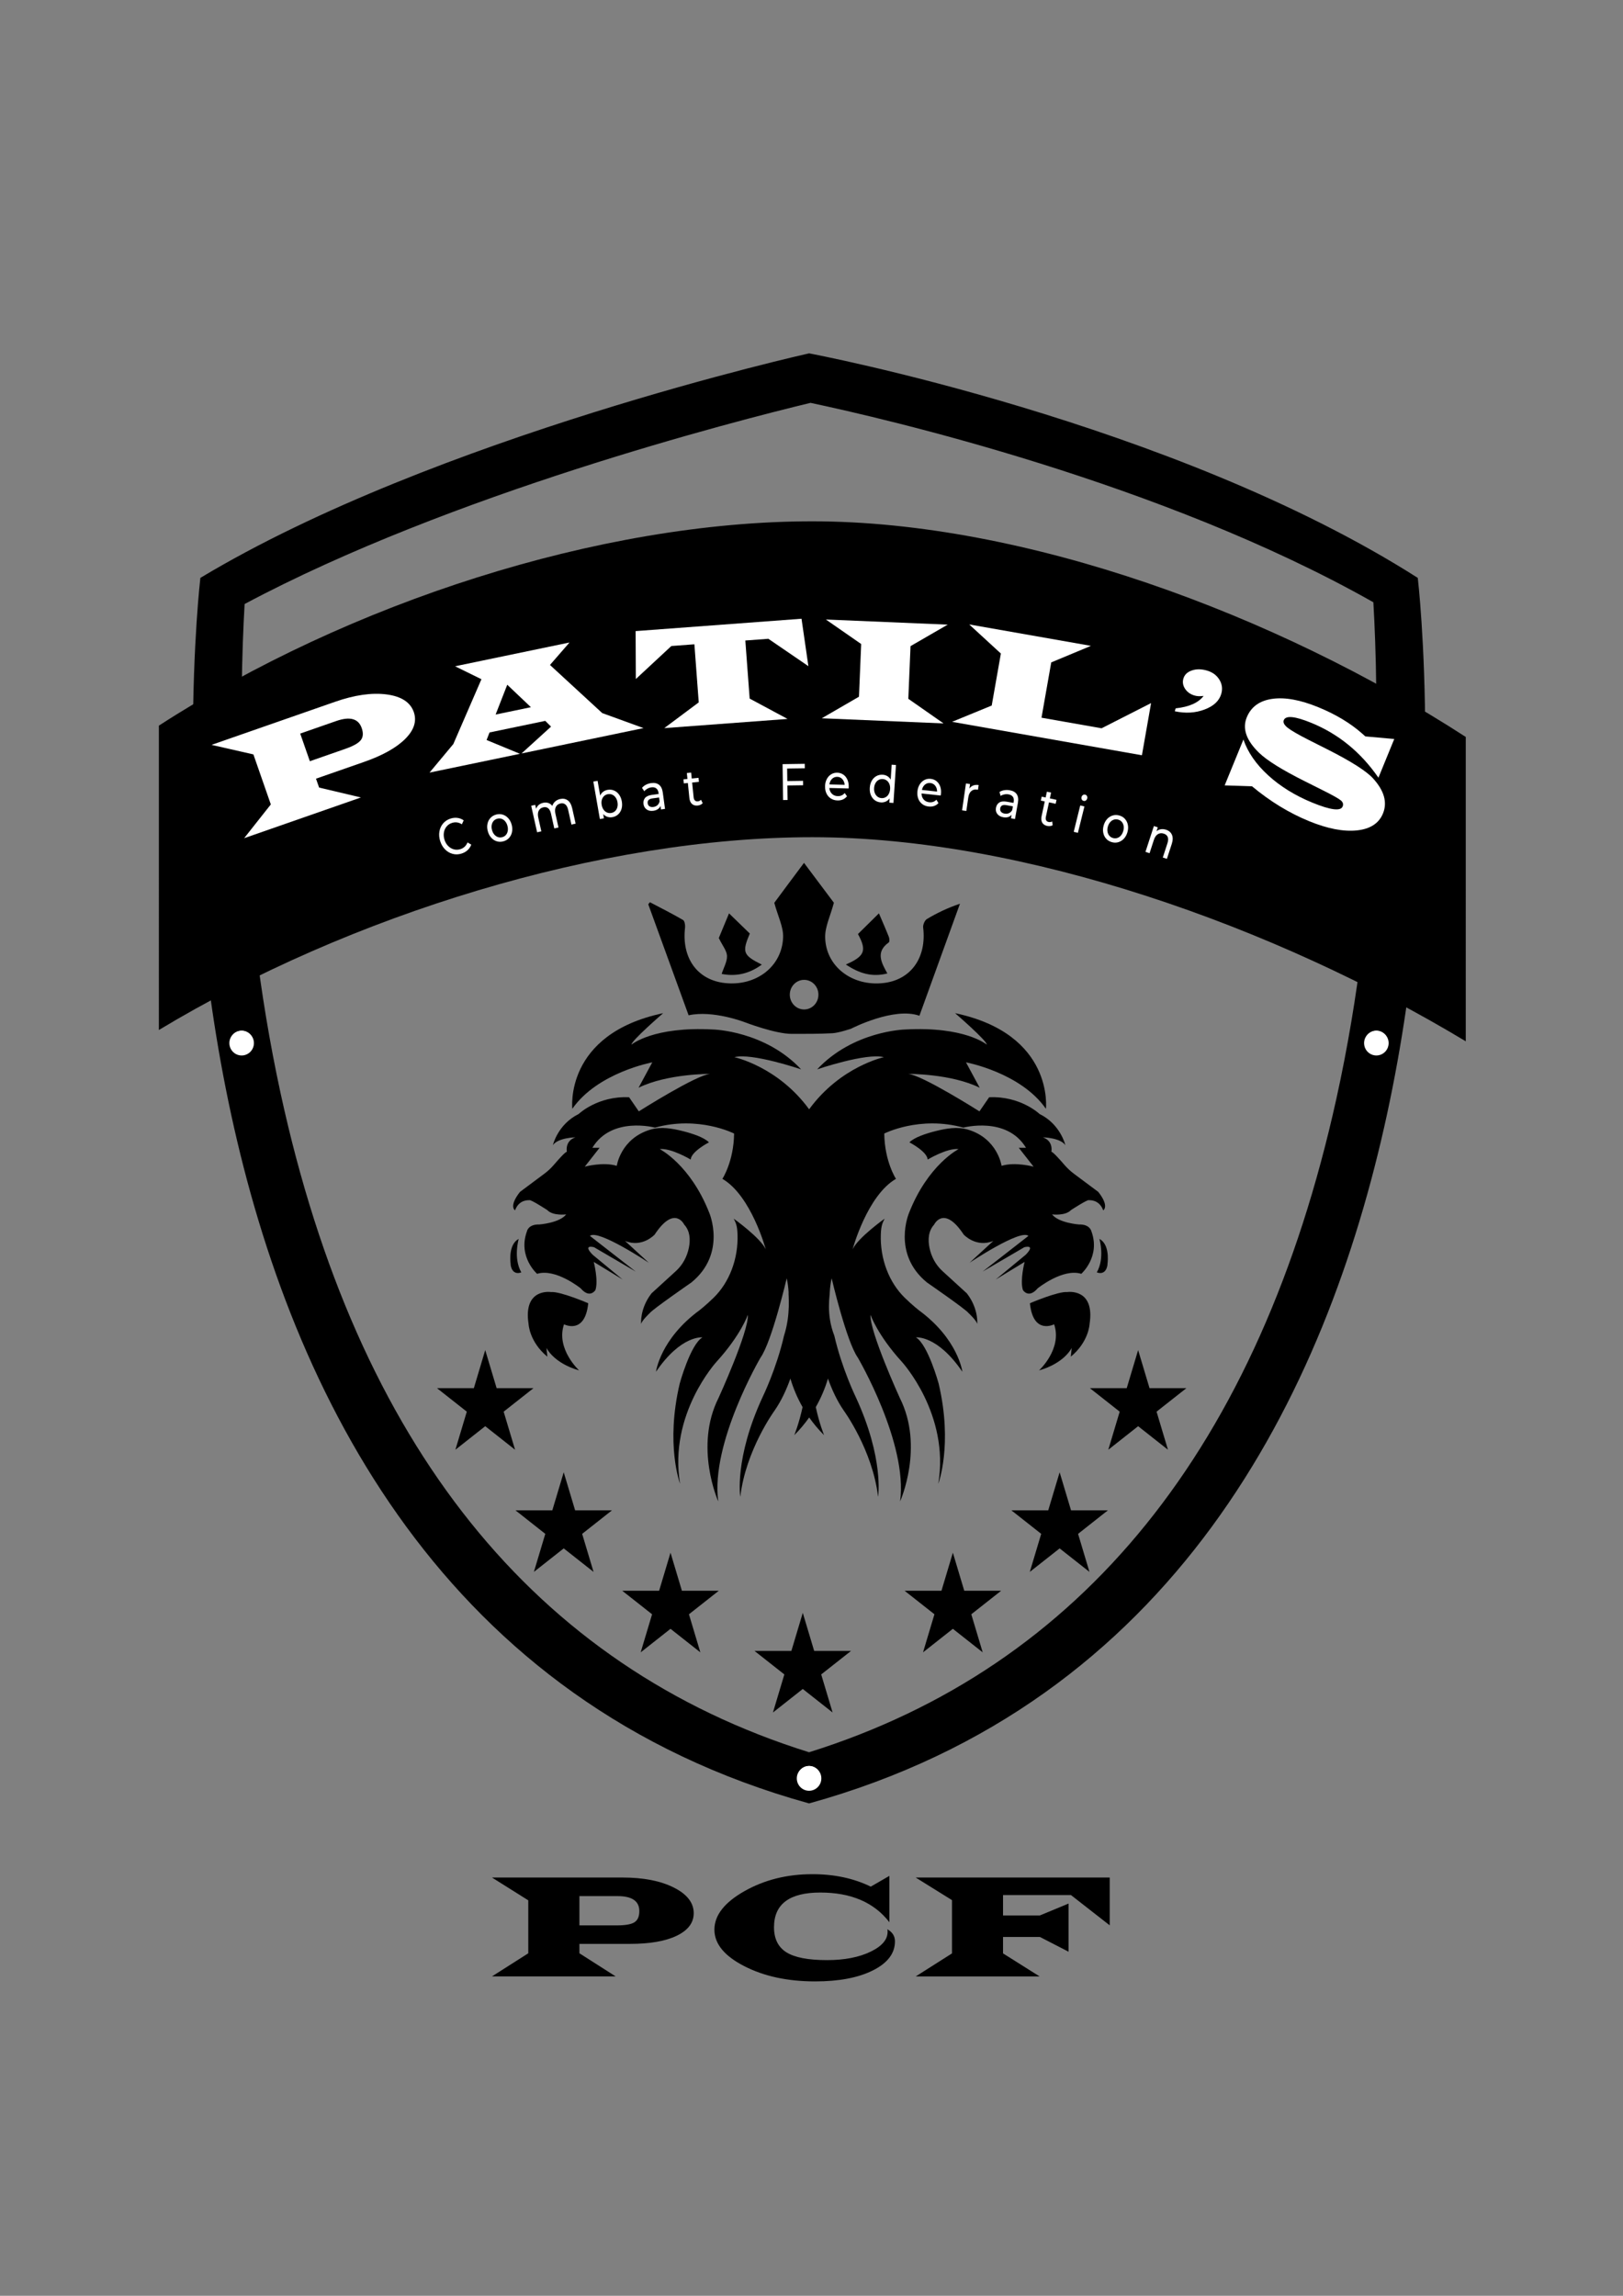 <?xml version="1.0" encoding="utf-8"?>
<!-- Generator: Adobe Illustrator 25.0.0, SVG Export Plug-In . SVG Version: 6.00 Build 0)  -->
<svg version="1.1" id="Layer_1" xmlns="http://www.w3.org/2000/svg" xmlns:xlink="http://www.w3.org/1999/xlink" x="0px" y="0px"
	 viewBox="0 0 595.28 841.89" style="enable-background:new 0 0 595.28 841.89;" xml:space="preserve">
<rect x="0" y="0" width="595.28" height="841.89" fill="#808080" stroke="none"/>
<style type="text/css">
	.st0{fill:#FFFFFF;}
	.st1{fill:url(#SVGID_1_);}
	.st2{fill:url(#SVGID_2_);}
	.st3{fill:url(#SVGID_3_);}
	.st4{fill:url(#SVGID_4_);}
	.st5{fill:url(#SVGID_5_);}
	.st6{fill:url(#SVGID_6_);}
	.st7{fill:url(#SVGID_7_);}
	.st8{fill:url(#SVGID_8_);}
	.st9{fill:url(#SVGID_9_);}
	.st10{fill:url(#SVGID_10_);}
	.st11{fill:url(#SVGID_11_);}
	.st12{fill:url(#SVGID_12_);}
	.st13{fill:url(#SVGID_13_);}
	.st14{fill:url(#SVGID_14_);}
	.st15{fill:url(#SVGID_15_);}
	.st16{fill:url(#SVGID_16_);}
	.st17{fill:url(#SVGID_17_);}
	.st18{fill:url(#SVGID_18_);}
	.st19{fill:url(#SVGID_19_);}
	.st20{fill:url(#SVGID_20_);}
	.st21{fill:url(#SVGID_21_);}
	.st22{fill:url(#SVGID_22_);}
	.st23{fill:url(#SVGID_23_);}
	.st24{fill:url(#SVGID_24_);}
	.st25{fill:url(#SVGID_25_);}
	.st26{fill:url(#SVGID_26_);}
	.st27{fill:url(#SVGID_27_);}
	.st28{fill:url(#SVGID_28_);}
	.st29{fill:url(#SVGID_29_);}
	.st30{fill:url(#SVGID_30_);}
	.st31{fill:url(#SVGID_31_);}
	.st32{fill:url(#SVGID_32_);}
	.st33{fill:url(#SVGID_33_);}
	.st34{fill:url(#SVGID_34_);}
	.st35{fill:url(#SVGID_35_);}
	.st36{fill:url(#SVGID_36_);}
	.st37{fill:url(#SVGID_37_);}
	.st38{fill:url(#SVGID_38_);}
	.st39{fill:url(#SVGID_39_);}
	.st40{fill:url(#SVGID_40_);}
	.st41{fill:url(#SVGID_41_);}
	.st42{fill:url(#SVGID_42_);}
	.st43{fill:url(#SVGID_43_);}
	.st44{fill:url(#SVGID_44_);}
	.st45{fill:url(#SVGID_45_);}
	.st46{fill:url(#SVGID_46_);}
	.st47{fill:url(#SVGID_47_);}
	.st48{fill:url(#SVGID_48_);}
	.st49{fill:url(#SVGID_49_);}
	.st50{fill:url(#SVGID_50_);}
	.st51{fill:url(#SVGID_51_);}
	.st52{fill:url(#SVGID_52_);}
	.st53{fill:url(#SVGID_53_);}
	.st54{fill:url(#SVGID_54_);}
	.st55{fill:url(#SVGID_55_);}
	.st56{fill:url(#SVGID_56_);}
	.st57{fill:url(#SVGID_57_);}
	.st58{fill:url(#SVGID_58_);}
	.st59{fill:url(#SVGID_59_);}
	.st60{fill:url(#SVGID_60_);}
	.st61{fill:url(#SVGID_61_);}
	.st62{fill:url(#SVGID_62_);}
	.st63{fill:url(#SVGID_63_);}
	.st64{fill:url(#SVGID_64_);}
</style>
<g>
	<g>
		<path d="M190.25,454.31c-3.66,1.95-3.13,7.87-2.96,9.18c0.03,0.2,0,0.41,0.04,0.6c0.78,3.91,3.87,2.49,3.87,2.49
			C188.19,461.33,190.25,454.31,190.25,454.31z"/>
		<path d="M202.04,473.81c0,0-10.24-1.57-8.17,11.74c0,0,0.26,6.5,6.88,11.95l-0.32-3.21c0,0,2.52,5.53,11.98,8.26
			c0,0-8.62-7.92-5.54-16.92c0,0,7.57,3.96,8.85-7.44v-0.29C215.72,477.9,205.48,473.49,202.04,473.81z"/>
		<path d="M395.77,449.03c0,0-7.46-0.53-9.89-3.7c0,0,4.86,0.63,6.94-1.59c0,0,6.34-4.13,6.6-3.6c0,0,3.73-0.42,5.21,3.7
			c0,0,2.43-1.38-1.82-6.77l-8.92-6.65c-1.29-0.96-2.49-2.09-3.59-3.37c-1.64-1.91-4.06-4.62-4.68-4.69c0,0,0.87-3.91-3.12-5.29
			c0,0,6.34,0.11,8.25,2.86c0,0-1.74-7.62-9.46-11.42c0,0-6.94-6.66-18.49-6.14l-3.56,5.18c0,0-21.18-13.43-26.21-13.75
			c0,0,15.8-0.11,26.3,5.08l-5.03-9.31c0,0,20.02,3.7,29.32,17.03c0,0,3.15-27.37-33.31-35.06c0,0,11.74,10.15,11.61,11.53
			c0,0-7.95-6.77-30.03-5.54c0,0-18.93,0.46-32.18,14.61c0,0,18.05-6.15,24.48-4.46c0,0-15.93,3.37-27.42,19.11
			c-11.49-15.74-27.42-19.11-27.42-19.11c6.44-1.69,24.48,4.46,24.48,4.46c-13.25-14.15-32.18-14.61-32.18-14.61
			c-22.08-1.23-30.03,5.54-30.03,5.54c-0.13-1.38,11.61-11.53,11.61-11.53c-36.47,7.69-33.31,35.06-33.31,35.06
			c9.3-13.33,29.32-17.03,29.32-17.03l-5.03,9.31c10.5-5.18,26.3-5.08,26.3-5.08c-5.03,0.32-26.21,13.75-26.21,13.75l-3.56-5.18
			c-11.54-0.53-18.49,6.14-18.49,6.14c-7.72,3.81-9.46,11.42-9.46,11.42c1.91-2.75,8.25-2.86,8.25-2.86
			c-3.99,1.38-3.12,5.29-3.12,5.29c-0.62,0.07-3.04,2.77-4.68,4.69c-1.09,1.28-2.29,2.41-3.59,3.37l-8.92,6.65
			c-4.25,5.39-1.82,6.77-1.82,6.77c1.48-4.13,5.21-3.7,5.21-3.7c0.26-0.53,6.6,3.6,6.6,3.6c2.08,2.22,6.94,1.59,6.94,1.59
			c-2.43,3.17-9.89,3.7-9.89,3.7c-4.08-0.11-4.51,2.54-4.51,2.54c-3.39,9.31,3.73,15.55,3.73,15.55c6.77-2.12,15.98,5.31,15.98,5.31
			c3.41,4,5.43,0.62,5.43,0.62c1.14-3.54-0.63-10.3-0.63-10.3l10.6,6.46l-10.98-9.07c-3.91-4,0.5-2.77,0.5-2.77l15.27,8.92
			l-16.78-13.07c2.9-2.61,21.58,9.84,21.58,9.84l-8.71-8c6.31,2.61,10.85-2.31,10.85-2.31c7.32-11.07,10.85-3.69,10.85-3.69
			c2.19,2.39,2.29,5.6,1.73,8.44c-0.68,3.44-2.39,6.44-4.72,8.57l-9,8.22c-4.42,5.69-3.81,11.39-3.79,11.23c0.17-1.22,3.15-4,3.15-4
			c1.01-1.38,15.27-11.23,15.27-11.23c13-10.61,6.56-25.53,6.56-25.53c-6.94-17.69-18.17-23.38-18.17-23.38
			c4.16-0.46,11.36,3.84,11.36,3.84c0.13-2.92,6.69-6.31,6.69-6.31c-1.82-1.87-6.21-3.27-9.59-4.12c-3.89-0.98-8.03-1.71-11.89-0.55
			c-10.93,3.27-12.33,13.28-12.33,13.28c-5.05-1.54-11.74,0.31-11.74,0.31l5.43-6.92h-2.65c7.07-11.69,22.98-7.4,22.98-7.4
			c16.03-4.46,29.01,2.17,29.01,2.17c-0.13,10.3-4.29,16.61-4.29,16.61c10.6,6.15,15.9,25.84,15.9,25.84
			c-2.02-4.31-11.74-11.23-11.74-11.23c0.79,1.59,1.27,2.5,1.39,5.68c0.33,9.04-2.99,17.69-8.79,23.34
			c-2.75,2.68-5.09,4.51-5.09,4.51c-14.51,10.61-16.03,22.61-16.03,22.61c9.21-13.53,17.04-12.61,17.04-12.61
			c-4.42,2.61-8.33,16.92-8.33,16.92c-5.3,22.45,0.13,36.76,0.13,36.76c-4.29-25.53,13.38-44.75,13.38-44.75
			c8.96-9.84,11.48-17.22,11.48-17.22c0.38,6.15-10.73,30.45-10.73,30.45c-9.09,17.99-0.13,37.99-0.13,37.99
			c-2.9-21.38,15.52-52.75,15.52-52.75c4.16-5.84,9.59-29.07,9.59-29.07c0.37,1.63,0.59,3.35,0.69,5.11
			c-0.14,0.86,0.88,8.01-1.68,15.96c-2.76,12.05-7.84,22.46-7.84,22.46c-10.47,22.61-8.2,36.6-8.2,36.6
			c2.02-17.22,12.62-31.68,12.62-31.68c2.45-3.55,4.33-7.66,5.76-11.67c1.03,3.45,2.48,6.98,4.47,10.46
			c-1.35,6.19-3.04,10.28-3.04,10.28c2.1-2.09,3.9-4.27,5.46-6.48c1.56,2.22,3.37,4.39,5.46,6.48c0,0-1.69-4.1-3.04-10.28
			c1.99-3.48,3.44-7.01,4.47-10.46c1.43,4.01,3.31,8.12,5.76,11.67c0,0,10.6,14.46,12.62,31.68c0,0,2.27-13.99-8.2-36.6
			c0,0-5.07-10.41-7.84-22.46c-3.16-8.04-1.55-15.1-1.68-15.96c0.1-1.76,0.32-3.47,0.69-5.11c0,0,5.43,23.22,9.59,29.07
			c0,0,18.42,31.37,15.52,52.75c0,0,8.96-19.99-0.13-37.99c0,0-11.1-24.3-10.73-30.45c0,0,2.52,7.38,11.48,17.22
			c0,0,17.67,19.22,13.38,44.75c0,0,5.43-14.3,0.13-36.76c0,0-3.91-14.3-8.33-16.92c0,0,7.82-0.92,17.04,12.61
			c0,0-1.51-12-16.03-22.61c0,0-2.34-1.83-5.09-4.51c-5.8-5.65-9.12-14.3-8.79-23.34c0.12-3.18,0.6-4.08,1.39-5.68
			c0,0-9.72,6.92-11.74,11.23c0,0,5.3-19.69,15.9-25.84c0,0-4.16-6.31-4.29-16.61c0,0,12.98-6.63,29.01-2.17
			c0,0,15.92-4.29,22.98,7.4h-2.65l5.43,6.92c0,0-6.69-1.85-11.74-0.31c0,0-1.41-10.01-12.33-13.28c-3.86-1.16-8-0.43-11.89,0.55
			c-3.38,0.85-7.77,2.26-9.59,4.12c0,0,6.56,3.38,6.69,6.31c0,0,7.19-4.31,11.36-3.84c0,0-11.23,5.69-18.17,23.38
			c0,0-6.44,14.92,6.56,25.53c0,0,14.26,9.84,15.27,11.23c0,0,2.99,2.78,3.15,4c0.02,0.16,0.63-5.54-3.79-11.23l-9-8.22
			c-2.32-2.12-4.04-5.13-4.72-8.57c-0.56-2.83-0.46-6.04,1.73-8.44c0,0,3.53-7.38,10.85,3.69c0,0,4.54,4.92,10.85,2.31l-8.71,8
			c0,0,18.68-12.46,21.58-9.84l-16.78,13.07l15.27-8.92c0,0,4.42-1.23,0.5,2.77l-10.98,9.07l10.6-6.46c0,0-1.77,6.77-0.63,10.3
			c0,0,2.02,3.38,5.43-0.62c0,0,9.21-7.43,15.98-5.31c0,0,7.12-6.24,3.73-15.55C400.29,451.57,399.85,448.92,395.77,449.03z
			 M296.75,418.39 M286.74,435.03"/>
		<path d="M403.24,454.31c0,0,2.06,7.02-0.95,12.27c0,0,3.09,1.43,3.87-2.49c0.04-0.2,0.01-0.4,0.04-0.6
			C406.37,462.17,406.91,456.26,403.24,454.31z"/>
		<path d="M391.46,473.81c-3.44-0.31-13.68,4.09-13.68,4.09v0.29c1.28,11.4,8.85,7.44,8.85,7.44c3.08,9.01-5.54,16.92-5.54,16.92
			c9.46-2.73,11.98-8.26,11.98-8.26l-0.32,3.21c6.62-5.45,6.88-11.95,6.88-11.95C401.69,472.24,391.46,473.81,391.46,473.81z"/>
	</g>
	<g>
		<path d="M310.25,353.69c4.89,3.31,9.68,4.71,15.21,3.28c-2.27-4.08-4.34-7.92,0.53-11.38c0.32-0.22,0.26-1.4,0.03-1.99
			c-1.1-2.79-2.32-5.53-3.65-8.67c-2.81,2.77-5.27,5.2-7.69,7.59C317.98,348.58,317.21,350.66,310.25,353.69z"/>
		<path d="M264.69,357.15c5.26,1.02,10.09-0.03,14.72-3.42c-6.9-3.45-7.3-4.52-4.4-11.39c-2.43-2.36-4.9-4.75-7.62-7.4
			c-1.48,3.58-2.79,6.72-3.75,9.05c1.37,2.82,2.93,4.65,3.01,6.55C266.72,352.64,265.45,354.79,264.69,357.15z"/>
		<path d="M273.17,374.86c0,0,11.17,4.3,17.25,4.27c4.98-0.03,9.97,0.05,14.94-0.24c2.29-0.13,6.76-1.64,6.76-1.64
			s15.7-8.12,25.1-4.76c5.01-13.85,9.94-27.46,14.87-41.08c-4.57,1.53-8.43,3.41-12.11,5.6c-0.8,0.47-1.51,2.11-1.39,3.09
			c1.35,11.03-4.46,19.26-14.58,20.39c-11.41,1.28-21.15-6.03-21.36-16.77c-0.08-3.87,1.9-7.78,3.2-12.68
			c-3.03-4.04-6.89-9.2-10.96-14.62c-2.29,3.07-4.17,5.58-6.05,8.11c-1.93,2.59-3.85,5.19-4.85,6.54c1.36,5.01,3.35,8.82,3.24,12.56
			c-0.33,10.84-9.95,18.1-21.33,16.86c-10.15-1.1-15.94-9.19-14.64-20.3c0.11-0.93-0.15-2.48-0.73-2.82
			c-3.98-2.31-8.09-4.38-12.16-6.52c-0.2,0.26-0.4,0.51-0.6,0.77c4.94,13.59,9.88,27.18,14.8,40.7
			C261.51,370.34,273.17,374.86,273.17,374.86z M294.93,359.32c2.9,0,5.25,2.43,5.25,5.43c0,3-2.35,5.43-5.25,5.43
			s-5.25-2.43-5.25-5.43C289.68,361.75,292.03,359.32,294.93,359.32z"/>
	</g>
</g>
<path d="M520.01,211.92c-89.98-57.34-223.26-82.34-223.26-82.34s-137.16,30.55-223.26,82.34c0,0-44.22,375.32,223.26,449.41
	C564.22,587.24,520.01,211.92,520.01,211.92z M490.15,402.93c-28.24,127.75-93.28,208.32-193.4,239.64
	C196.08,611.09,130.9,529.85,102.92,400.93c-16.35-75.32-15.13-146.02-13.2-179.43c75.71-40.4,179.86-67.09,207.56-73.77
	c27.16,5.75,128.9,29.23,206.44,73.13C505.65,254.4,506.97,326.82,490.15,402.93z"/>
<g>
	<path d="M537.61,381.86c-70.13-42.25-162.07-74.85-239.67-74.85c-77.6,0-169.53,28.45-239.67,70.7V266.1
		c69.49-44.98,161.73-74.93,239.67-74.93c77.94,0,170.17,34.09,239.67,79.08V381.86z"/>
</g>
<g>
	<path class="st0" d="M166.02,313.12c-1.06-0.28-1.99-0.83-2.8-1.65c-0.81-0.82-1.4-1.84-1.78-3.06c-0.38-1.22-0.47-2.4-0.27-3.53
		c0.2-1.13,0.66-2.11,1.38-2.95c0.72-0.83,1.63-1.42,2.73-1.76c0.86-0.27,1.7-0.35,2.51-0.24c0.82,0.11,1.57,0.41,2.28,0.9
		l-0.67,1.45c-1.14-0.74-2.32-0.91-3.56-0.53c-0.82,0.25-1.49,0.69-2.02,1.32c-0.53,0.62-0.87,1.36-1.01,2.21
		c-0.14,0.85-0.07,1.73,0.21,2.64c0.28,0.91,0.72,1.67,1.33,2.29s1.3,1.04,2.09,1.25s1.59,0.19,2.41-0.06
		c1.23-0.38,2.1-1.2,2.63-2.47l1.37,0.81c-0.3,0.8-0.76,1.48-1.37,2.04c-0.61,0.56-1.35,0.97-2.21,1.24
		C168.15,313.37,167.07,313.4,166.02,313.12z"/>
	<path class="st0" d="M182.2,308.51c-0.78-0.24-1.46-0.69-2.04-1.33c-0.58-0.64-0.99-1.43-1.25-2.38c-0.26-0.94-0.3-1.84-0.12-2.68
		c0.17-0.85,0.54-1.57,1.09-2.17c0.55-0.6,1.25-1.01,2.09-1.24s1.64-0.22,2.42,0.02c0.78,0.24,1.45,0.68,2.03,1.32
		c0.58,0.64,0.99,1.44,1.25,2.38c0.25,0.94,0.29,1.84,0.12,2.68c-0.17,0.85-0.54,1.57-1.08,2.17c-0.55,0.6-1.24,1.02-2.08,1.24
		C183.79,308.76,182.98,308.75,182.2,308.51z M185.55,306.19c0.35-0.4,0.58-0.89,0.68-1.47c0.1-0.58,0.07-1.2-0.11-1.87
		c-0.18-0.67-0.46-1.22-0.84-1.67c-0.38-0.45-0.83-0.75-1.33-0.92c-0.5-0.16-1.03-0.17-1.57-0.02c-0.54,0.15-0.99,0.42-1.34,0.81
		c-0.35,0.39-0.58,0.88-0.69,1.46c-0.11,0.58-0.08,1.21,0.11,1.87c0.18,0.67,0.46,1.22,0.85,1.67c0.39,0.45,0.83,0.75,1.34,0.92
		s1.03,0.18,1.57,0.03C184.75,306.86,185.2,306.59,185.55,306.19z"/>
	<path class="st0" d="M208.24,293.5c0.78,0.57,1.33,1.55,1.64,2.95l1.25,5.59l-1.54,0.34l-1.2-5.39c-0.21-0.94-0.56-1.61-1.04-2
		c-0.49-0.39-1.08-0.51-1.79-0.35c-0.78,0.17-1.34,0.59-1.68,1.25c-0.34,0.66-0.39,1.51-0.16,2.55l1.12,5.01l-1.54,0.34l-1.2-5.39
		c-0.21-0.94-0.56-1.61-1.04-2c-0.49-0.39-1.08-0.51-1.79-0.35c-0.78,0.17-1.34,0.59-1.68,1.25c-0.34,0.66-0.39,1.51-0.16,2.55
		l1.12,5.01L197,305.2l-2.17-9.72l1.48-0.33l0.32,1.45c0.2-0.57,0.52-1.04,0.96-1.42s0.99-0.63,1.63-0.78
		c0.66-0.15,1.29-0.13,1.87,0.06c0.58,0.19,1.08,0.55,1.49,1.07c0.2-0.63,0.54-1.17,1.05-1.62c0.5-0.45,1.11-0.75,1.83-0.91
		C206.53,292.77,207.46,292.93,208.24,293.5z"/>
	<path class="st0" d="M225.19,289.88c0.73,0.3,1.35,0.8,1.86,1.49c0.5,0.69,0.84,1.53,1.02,2.51c0.17,0.99,0.14,1.89-0.1,2.72
		c-0.24,0.82-0.65,1.5-1.24,2.04c-0.59,0.54-1.29,0.88-2.13,1.02c-0.64,0.11-1.25,0.07-1.83-0.12c-0.58-0.19-1.09-0.53-1.53-1.01
		l0.27,1.56l-1.49,0.26l-2.4-13.74l1.56-0.27l0.95,5.41c0.25-0.58,0.62-1.05,1.09-1.4c0.47-0.36,1.02-0.59,1.63-0.7
		C223.68,289.5,224.46,289.58,225.19,289.88z M225.6,297.44c0.39-0.37,0.66-0.83,0.82-1.4c0.16-0.57,0.18-1.19,0.06-1.87
		c-0.12-0.68-0.35-1.26-0.7-1.74s-0.76-0.82-1.25-1.03s-1.01-0.26-1.56-0.17c-0.54,0.09-1.01,0.32-1.4,0.68
		c-0.39,0.36-0.67,0.83-0.83,1.39c-0.16,0.57-0.18,1.19-0.06,1.87c0.12,0.68,0.35,1.26,0.69,1.74c0.34,0.48,0.76,0.83,1.25,1.04
		c0.49,0.21,1.01,0.27,1.55,0.18C224.74,298.03,225.21,297.8,225.6,297.44z"/>
	<path class="st0" d="M241.74,287.8c0.73,0.58,1.18,1.54,1.36,2.87l0.81,5.96l-1.48,0.2l-0.18-1.3c-0.2,0.49-0.52,0.9-0.97,1.2
		c-0.45,0.31-1.01,0.51-1.67,0.6c-0.97,0.13-1.78-0.03-2.43-0.49c-0.65-0.45-1.04-1.12-1.16-1.99c-0.12-0.87,0.07-1.6,0.55-2.21
		c0.48-0.6,1.33-0.99,2.54-1.15l2.48-0.34l-0.05-0.35c-0.1-0.77-0.38-1.33-0.83-1.69c-0.45-0.36-1.05-0.48-1.81-0.38
		c-0.51,0.07-1,0.23-1.46,0.49c-0.46,0.26-0.84,0.57-1.13,0.94l-0.83-1.25c0.39-0.47,0.88-0.86,1.47-1.16
		c0.59-0.3,1.23-0.5,1.93-0.59C240.05,287,241.01,287.22,241.74,287.8z M241.16,295.25c0.39-0.36,0.65-0.84,0.77-1.42l-0.19-1.38
		l-2.41,0.33c-1.33,0.18-1.92,0.78-1.78,1.8c0.07,0.5,0.29,0.87,0.66,1.1c0.38,0.24,0.86,0.32,1.46,0.24
		S240.77,295.61,241.16,295.25z"/>
	<path class="st0" d="M257.73,294.52c-0.21,0.25-0.47,0.45-0.8,0.6s-0.67,0.25-1.03,0.28c-0.87,0.09-1.58-0.11-2.11-0.6
		c-0.54-0.49-0.85-1.23-0.95-2.23l-0.55-5.44l-1.47,0.15l-0.15-1.48l1.47-0.15l-0.22-2.17l1.57-0.16l0.22,2.17l2.49-0.25l0.15,1.48
		l-2.49,0.25l0.54,5.37c0.05,0.54,0.21,0.94,0.48,1.2s0.61,0.37,1.05,0.33c0.48-0.05,0.87-0.25,1.18-0.59L257.73,294.52z"/>
	<path class="st0" d="M288.7,281.83l0.07,4.59l5.78-0.08l0.02,1.62l-5.78,0.08l0.08,5.32l-1.65,0.02l-0.19-13.16l8.13-0.12
		l0.02,1.64L288.7,281.83z"/>
	<path class="st0" d="M311.26,289.14l-7.08-0.18c0.08,0.88,0.4,1.59,0.96,2.14c0.56,0.55,1.27,0.83,2.13,0.85
		c1.04,0.03,1.89-0.35,2.55-1.14l0.84,1.19c-0.41,0.52-0.91,0.91-1.5,1.17c-0.59,0.26-1.25,0.38-1.98,0.36
		c-0.92-0.02-1.73-0.26-2.44-0.71c-0.7-0.45-1.24-1.07-1.61-1.85c-0.37-0.79-0.54-1.67-0.52-2.65c0.02-0.96,0.23-1.83,0.63-2.6
		c0.4-0.77,0.93-1.36,1.61-1.77c0.67-0.42,1.43-0.61,2.26-0.59c0.83,0.02,1.57,0.26,2.21,0.7c0.64,0.45,1.14,1.07,1.49,1.85
		c0.35,0.79,0.51,1.68,0.48,2.68C311.3,288.73,311.29,288.91,311.26,289.14z M305.16,285.62c-0.52,0.51-0.84,1.19-0.95,2.04
		l5.59,0.14c-0.07-0.84-0.35-1.53-0.84-2.08c-0.5-0.55-1.12-0.83-1.88-0.85C306.33,284.86,305.69,285.11,305.16,285.62z"/>
	<path class="st0" d="M328.62,280.53l-0.92,13.92l-1.51-0.1l0.1-1.58c-0.39,0.53-0.86,0.92-1.41,1.17c-0.56,0.25-1.16,0.36-1.8,0.31
		c-0.84-0.06-1.58-0.32-2.22-0.79c-0.64-0.47-1.12-1.1-1.45-1.89c-0.33-0.79-0.46-1.69-0.39-2.69c0.07-1,0.31-1.87,0.74-2.61
		c0.43-0.74,0.99-1.3,1.69-1.68s1.47-0.54,2.31-0.49c0.62,0.04,1.19,0.21,1.7,0.52c0.51,0.3,0.92,0.73,1.23,1.28l0.36-5.48
		L328.62,280.53z M324.84,292.34c0.47-0.26,0.85-0.65,1.13-1.17s0.45-1.12,0.5-1.8c0.05-0.69-0.04-1.31-0.26-1.85
		c-0.22-0.55-0.54-0.98-0.97-1.3c-0.43-0.32-0.92-0.49-1.47-0.53c-0.56-0.04-1.07,0.07-1.53,0.33c-0.46,0.26-0.84,0.64-1.13,1.16
		c-0.29,0.51-0.46,1.12-0.51,1.8c-0.04,0.69,0.04,1.31,0.27,1.85c0.22,0.55,0.54,0.98,0.97,1.31c0.42,0.32,0.92,0.5,1.47,0.54
		C323.86,292.72,324.37,292.6,324.84,292.34z"/>
	<path class="st0" d="M345.04,291.73l-7.04-0.76c0,0.88,0.26,1.62,0.78,2.21c0.52,0.59,1.2,0.93,2.05,1.02
		c1.04,0.11,1.91-0.2,2.63-0.93l0.74,1.25c-0.45,0.48-0.98,0.83-1.59,1.04c-0.61,0.21-1.28,0.28-2,0.2c-0.92-0.1-1.71-0.4-2.37-0.91
		c-0.66-0.51-1.15-1.17-1.45-1.98c-0.3-0.81-0.4-1.71-0.3-2.68c0.1-0.96,0.38-1.8,0.84-2.54c0.46-0.73,1.04-1.28,1.75-1.64
		c0.71-0.36,1.47-0.49,2.3-0.4s1.54,0.38,2.15,0.88c0.6,0.5,1.05,1.16,1.33,1.97c0.28,0.81,0.37,1.72,0.26,2.71
		C345.11,291.33,345.08,291.5,345.04,291.73z M339.25,287.72c-0.56,0.47-0.93,1.12-1.11,1.96l5.56,0.6c0-0.84-0.22-1.56-0.67-2.14
		c-0.45-0.58-1.05-0.92-1.8-1S339.82,287.25,339.25,287.72z"/>
	<path class="st0" d="M356.95,288.05c0.58-0.22,1.24-0.28,2-0.17l-0.25,1.73c-0.08-0.02-0.2-0.05-0.36-0.07
		c-0.85-0.12-1.55,0.07-2.12,0.58s-0.93,1.29-1.08,2.36l-0.71,4.91l-1.56-0.23l1.42-9.86l1.5,0.22l-0.24,1.66
		C355.91,288.65,356.37,288.28,356.95,288.05z"/>
	<path class="st0" d="M372.93,291.28c0.51,0.78,0.65,1.83,0.41,3.15l-1.07,5.92l-1.47-0.27l0.23-1.29c-0.34,0.41-0.77,0.69-1.3,0.85
		c-0.52,0.15-1.12,0.17-1.77,0.05c-0.96-0.17-1.68-0.58-2.17-1.21s-0.65-1.38-0.49-2.25c0.16-0.86,0.56-1.51,1.2-1.93
		c0.65-0.42,1.57-0.53,2.77-0.31l2.46,0.44l0.06-0.35c0.14-0.76,0.05-1.39-0.27-1.86s-0.85-0.78-1.61-0.92
		c-0.51-0.09-1.02-0.09-1.54,0.02c-0.52,0.1-0.98,0.29-1.37,0.55l-0.41-1.45c0.52-0.33,1.1-0.54,1.76-0.65
		c0.65-0.1,1.33-0.1,2.02,0.03C371.57,290,372.42,290.5,372.93,291.28z M370.09,298.18c0.49-0.22,0.88-0.6,1.17-1.12l0.25-1.37
		l-2.4-0.43c-1.32-0.24-2.07,0.15-2.25,1.16c-0.09,0.49,0.01,0.91,0.29,1.26c0.28,0.34,0.72,0.57,1.32,0.68
		S369.6,298.41,370.09,298.18z"/>
	<path class="st0" d="M386.1,302.61c-0.27,0.17-0.59,0.28-0.95,0.32c-0.36,0.04-0.71,0.03-1.07-0.05c-0.86-0.19-1.47-0.59-1.82-1.22
		s-0.43-1.43-0.22-2.41l1.16-5.35l-1.45-0.31l0.32-1.45l1.45,0.31l0.46-2.13l1.54,0.33l-0.46,2.13l2.45,0.53l-0.32,1.45l-2.44-0.53
		l-1.14,5.27c-0.11,0.53-0.09,0.96,0.08,1.29c0.17,0.33,0.47,0.54,0.9,0.64c0.47,0.1,0.91,0.04,1.31-0.2L386.1,302.61z"/>
	<path class="st0" d="M396.21,295.36l1.53,0.38l-2.39,9.67l-1.53-0.38L396.21,295.36z M396.78,293.18c-0.14-0.27-0.18-0.56-0.1-0.88
		s0.24-0.56,0.5-0.74c0.25-0.18,0.53-0.23,0.83-0.15c0.3,0.07,0.52,0.24,0.66,0.5c0.14,0.26,0.18,0.55,0.1,0.87
		c-0.08,0.33-0.25,0.58-0.5,0.76c-0.25,0.18-0.53,0.23-0.83,0.15C397.14,293.62,396.92,293.45,396.78,293.18z"/>
	<path class="st0" d="M405.72,307.57c-0.55-0.61-0.9-1.34-1.07-2.19c-0.17-0.85-0.12-1.74,0.15-2.68s0.69-1.73,1.27-2.36
		s1.27-1.07,2.05-1.3c0.78-0.23,1.59-0.22,2.43,0.01c0.83,0.24,1.52,0.65,2.06,1.26c0.54,0.6,0.9,1.33,1.06,2.17
		c0.17,0.85,0.12,1.74-0.15,2.68c-0.27,0.94-0.69,1.73-1.27,2.36s-1.27,1.07-2.04,1.31c-0.78,0.24-1.59,0.24-2.42,0
		C406.96,308.6,406.27,308.18,405.72,307.57z M409.79,307.3c0.51-0.16,0.96-0.47,1.34-0.91c0.39-0.44,0.67-1,0.86-1.66
		c0.19-0.66,0.23-1.29,0.13-1.87c-0.1-0.58-0.32-1.07-0.67-1.47c-0.35-0.4-0.79-0.67-1.33-0.83c-0.54-0.15-1.06-0.15-1.57,0.01
		s-0.96,0.46-1.35,0.9c-0.39,0.44-0.68,1-0.87,1.66c-0.19,0.66-0.23,1.29-0.12,1.87c0.1,0.58,0.33,1.08,0.68,1.48
		c0.35,0.4,0.79,0.68,1.33,0.83C408.76,307.47,409.28,307.46,409.79,307.3z"/>
	<path class="st0" d="M429.84,306.13c0.39,0.9,0.37,2.02-0.07,3.37l-1.78,5.45l-1.5-0.49l1.71-5.25c0.3-0.92,0.33-1.67,0.1-2.26
		c-0.23-0.59-0.71-1-1.43-1.24c-0.81-0.27-1.54-0.2-2.19,0.19c-0.65,0.39-1.13,1.09-1.46,2.1l-1.59,4.88l-1.5-0.49l3.09-9.47
		l1.44,0.47l-0.47,1.43c0.46-0.39,0.99-0.63,1.6-0.73c0.6-0.09,1.23-0.03,1.89,0.18C428.73,304.61,429.45,305.23,429.84,306.13z"/>
</g>
<g>
	<polygon points="294.44,591.45 298.62,605.41 312.14,605.41 301.2,614.03 305.38,627.99 294.44,619.36 283.5,627.99 287.68,614.03 
		276.74,605.41 290.26,605.41 	"/>
	<g>
		<polygon points="349.49,569.39 353.67,583.35 367.19,583.35 356.25,591.97 360.43,605.93 349.49,597.3 338.55,605.93 
			342.73,591.97 331.79,583.35 345.31,583.35 		"/>
		<polygon points="388.65,539.9 392.83,553.85 406.35,553.85 395.41,562.48 399.59,576.43 388.65,567.81 377.71,576.43 
			381.89,562.48 370.95,553.85 384.47,553.85 		"/>
		<polygon points="417.44,495.09 421.62,509.05 435.14,509.05 424.2,517.67 428.38,531.63 417.44,523 406.5,531.63 410.68,517.67 
			399.74,509.05 413.26,509.05 		"/>
	</g>
	<g>
		<polygon points="245.93,569.39 241.75,583.35 228.23,583.35 239.17,591.97 234.99,605.93 245.93,597.3 256.87,605.93 
			252.69,591.97 263.63,583.35 250.11,583.35 		"/>
		<polygon points="206.76,539.9 202.58,553.85 189.06,553.85 200,562.48 195.82,576.43 206.76,567.81 217.7,576.43 213.52,562.48 
			224.46,553.85 210.94,553.85 		"/>
		<polygon points="177.97,495.09 173.8,509.05 160.27,509.05 171.21,517.67 167.03,531.63 177.97,523 188.91,531.63 184.73,517.67 
			195.67,509.05 182.15,509.05 		"/>
	</g>
</g>
<g>
	<path class="st0" d="M77.6,273.15l45.28-15.79c7.19-2.51,13.49-3.41,18.89-2.71c5.4,0.7,8.74,2.86,10,6.47
		c1.15,3.31,0.11,6.59-3.14,9.84c-3.25,3.25-8.31,6.08-15.2,8.48l-17.53,6.11l1.14,3.26l15.33,3.63l-42.82,14.93l9.78-12.38
		l-6.39-18.34L77.6,273.15z M113.65,279.15l13.04-4.55c2.89-1.01,4.77-2.07,5.64-3.18c0.87-1.11,0.98-2.59,0.33-4.45
		c-1.21-3.46-4.33-4.31-9.36-2.56l-13.19,4.6L113.65,279.15z"/>
	<path class="st0" d="M208.88,235.61l-7.16,8.24l19.16,17.64l15.15,5.51l-44.74,9.3l10.82-9.84l-2.12-2.11l-20.44,4.25l-1.08,2.77
		l12.23,5.06l-33.16,6.89l8.73-10.47l10.31-23.77l-9.67-4.75L208.88,235.61z M186.05,251.1l-4.27,10.93l12.95-2.69L186.05,251.1z"/>
	<path class="st0" d="M293.98,226.9l2.52,17.39l-14.68-10.04l-8.45,0.63l1.59,21.3l13.9,7.46l-45.22,3.37l12.64-9.44l-1.59-21.3
		l-8.45,0.63l-13.03,12.11l-0.08-17.58L293.98,226.9z"/>
	<path class="st0" d="M302.92,227.18l44.67,1.88l-13.63,7.88l-0.81,19.32l12.92,9.02l-44.67-1.88l13.65-7.91l0.81-19.32
		L302.92,227.18z"/>
	<path class="st0" d="M422.19,257.83l-3.36,19.13L349.2,264.7l14.54-5.97l3.36-19.07l-11.61-10.67l44.64,7.85l-14.56,6.07
		L382,263.19l22.03,3.88L422.19,257.83z"/>
	<path class="st0" d="M430.89,260.83l0.31-1.07c4.95-0.53,8.37-2.05,10.25-4.56c-1.29,0.18-2.39,0.13-3.31-0.14
		c-1.53-0.45-2.69-1.27-3.48-2.47c-0.79-1.2-1-2.45-0.62-3.74c0.42-1.43,1.46-2.43,3.12-2.99c1.66-0.57,3.51-0.55,5.55,0.05
		c2.02,0.59,3.53,1.7,4.53,3.33c1,1.63,1.23,3.37,0.69,5.22c-0.75,2.57-2.79,4.48-6.13,5.73
		C438.45,261.46,434.82,261.67,430.89,260.83z"/>
	<path class="st0" d="M449.18,288.01l6.88-16.82c1.59,4.67,4.62,9.05,9.08,13.13c4.46,4.08,9.87,7.42,16.21,10.02
		c6.67,2.73,10.37,3.2,11.1,1.41c0.34-0.84,0.12-1.58-0.65-2.23c-0.78-0.65-2.81-1.8-6.09-3.45l-7.1-3.56
		c-8.26-4.13-13.87-7.61-16.82-10.46c-4.69-4.54-6.19-8.87-4.51-12.98c1.58-3.87,4.7-6.13,9.36-6.79c4.66-0.66,10.29,0.36,16.9,3.07
		c6.36,2.6,11.71,5.81,16.04,9.63l1.2,1.07l10.6,0.95l-5.8,14.19c-6.46-9.34-14.66-16.04-24.61-20.11c-6-2.45-9.36-2.79-10.1-1
		c-0.34,0.84,0.13,1.77,1.41,2.79c1.29,1.02,3.88,2.52,7.78,4.5l6.9,3.48c8.66,4.38,14.2,7.92,16.65,10.6
		c4.09,4.5,5.3,8.79,3.64,12.85c-1.49,3.64-4.69,5.71-9.59,6.22c-4.91,0.51-10.75-0.62-17.54-3.4c-7.28-2.98-14.24-7.23-20.9-12.77
		L449.18,288.01z"/>
</g>
<g>
	<path d="M180.45,688.51h47.95c7.62,0,13.86,1.22,18.73,3.67c4.87,2.44,7.31,5.58,7.31,9.4c0,3.51-2.07,6.26-6.2,8.26
		c-4.14,2-9.85,3-17.15,3h-18.57v3.45l13.28,8.47h-45.35l13.31-8.47v-19.42L180.45,688.51z M212.52,706.05h13.81
		c3.06,0,5.19-0.38,6.38-1.14c1.19-0.76,1.78-2.13,1.78-4.09c0-3.67-2.67-5.5-8-5.5h-13.97V706.05z"/>
	<path d="M326.21,687.9v17c-5.6-7.26-14.04-10.89-25.34-10.89c-11.32,0-16.98,4.24-16.98,12.72c0,4.25,1.53,7.32,4.58,9.22
		c3.06,1.9,8,2.84,14.84,2.84c6.45,0,11.82-1.04,16.11-3.14c4.29-2.09,6.34-4.65,6.12-7.68c0-0.12-0.03-0.29-0.08-0.5
		c1.86,1.05,2.79,2.52,2.79,4.44c0,4.39-2.69,7.94-8.06,10.64c-5.38,2.7-12.45,4.05-21.21,4.05c-10.08,0-18.76-1.87-26.03-5.61
		c-7.28-3.74-10.92-8.19-10.92-13.36c0-5.26,3.67-9.97,11-14.12c7.33-4.15,15.65-6.23,24.95-6.23c8.04,0,15.17,1.52,21.39,4.57
		L326.21,687.9z"/>
	<path d="M335.85,688.51h71.17v17.53l-14.21-11.1h-24.92v7.47h13.52l10.52-4.36v17.67l-10.52-5.42h-13.52v6.03l13.42,8.45h-45.45
		l13.31-8.45V696.8L335.85,688.51z"/>
</g>
<g>
	<path class="st0" d="M301.25,652.15c0,2.51-2.01,4.54-4.5,4.54c-2.49,0-4.5-2.03-4.5-4.54c0-2.5,2.01-4.53,4.5-4.53
		C299.24,647.61,301.25,649.64,301.25,652.15z"/>
	<path class="st0" d="M300.88,651.72c0,2.28-1.85,4.13-4.13,4.13c-2.28,0-4.13-1.85-4.13-4.13c0-2.28,1.85-4.13,4.13-4.13
		C299.03,647.59,300.88,649.44,300.88,651.72z"/>
	<path class="st0" d="M299.89,651.72c0,1.74-1.41,3.14-3.14,3.14c-1.73,0-3.14-1.41-3.14-3.14c0-1.73,1.41-3.14,3.14-3.14
		C298.48,648.58,299.89,649.99,299.89,651.72z"/>
	<path class="st0" d="M299.33,650.7c0,1.04-1.17,1.89-2.6,1.89c-1.43,0-2.6-0.84-2.6-1.89c0-1.04,1.17-1.89,2.6-1.89
		C298.16,648.8,299.33,649.65,299.33,650.7z"/>
</g>
<g>
	<path class="st0" d="M509.32,382.51c0,2.51-2.01,4.54-4.5,4.54c-2.49,0-4.5-2.03-4.5-4.54c0-2.5,2.01-4.53,4.5-4.53
		C507.3,377.98,509.32,380.01,509.32,382.51z"/>
	<path class="st0" d="M508.95,382.09c0,2.28-1.85,4.13-4.13,4.13c-2.28,0-4.13-1.85-4.13-4.13c0-2.28,1.85-4.13,4.13-4.13
		C507.1,377.96,508.95,379.81,508.95,382.09z"/>
	<path class="st0" d="M507.96,382.09c0,1.74-1.41,3.14-3.14,3.14c-1.73,0-3.14-1.41-3.14-3.14c0-1.73,1.41-3.14,3.14-3.14
		C506.55,378.95,507.96,380.36,507.96,382.09z"/>
	<path class="st0" d="M507.4,381.06c0,1.04-1.17,1.89-2.6,1.89c-1.43,0-2.6-0.84-2.6-1.89c0-1.04,1.17-1.89,2.6-1.89
		C506.23,379.17,507.4,380.02,507.4,381.06z"/>
</g>
<g>
	<path class="st0" d="M93.13,382.51c0,2.51-2.01,4.54-4.5,4.54c-2.49,0-4.5-2.03-4.5-4.54c0-2.5,2.01-4.53,4.5-4.53
		C91.11,377.98,93.13,380.01,93.13,382.51z"/>
	<path class="st0" d="M92.76,382.09c0,2.28-1.85,4.13-4.13,4.13s-4.13-1.85-4.13-4.13c0-2.28,1.85-4.13,4.13-4.13
		S92.76,379.81,92.76,382.09z"/>
	<path class="st0" d="M91.77,382.09c0,1.74-1.41,3.14-3.14,3.14c-1.73,0-3.14-1.41-3.14-3.14c0-1.73,1.41-3.14,3.14-3.14
		C90.36,378.95,91.77,380.36,91.77,382.09z"/>
	<path class="st0" d="M91.21,381.06c0,1.04-1.17,1.89-2.6,1.89c-1.43,0-2.6-0.84-2.6-1.89c0-1.04,1.17-1.89,2.6-1.89
		C90.04,379.17,91.21,380.02,91.21,381.06z"/>
</g>
</svg>
